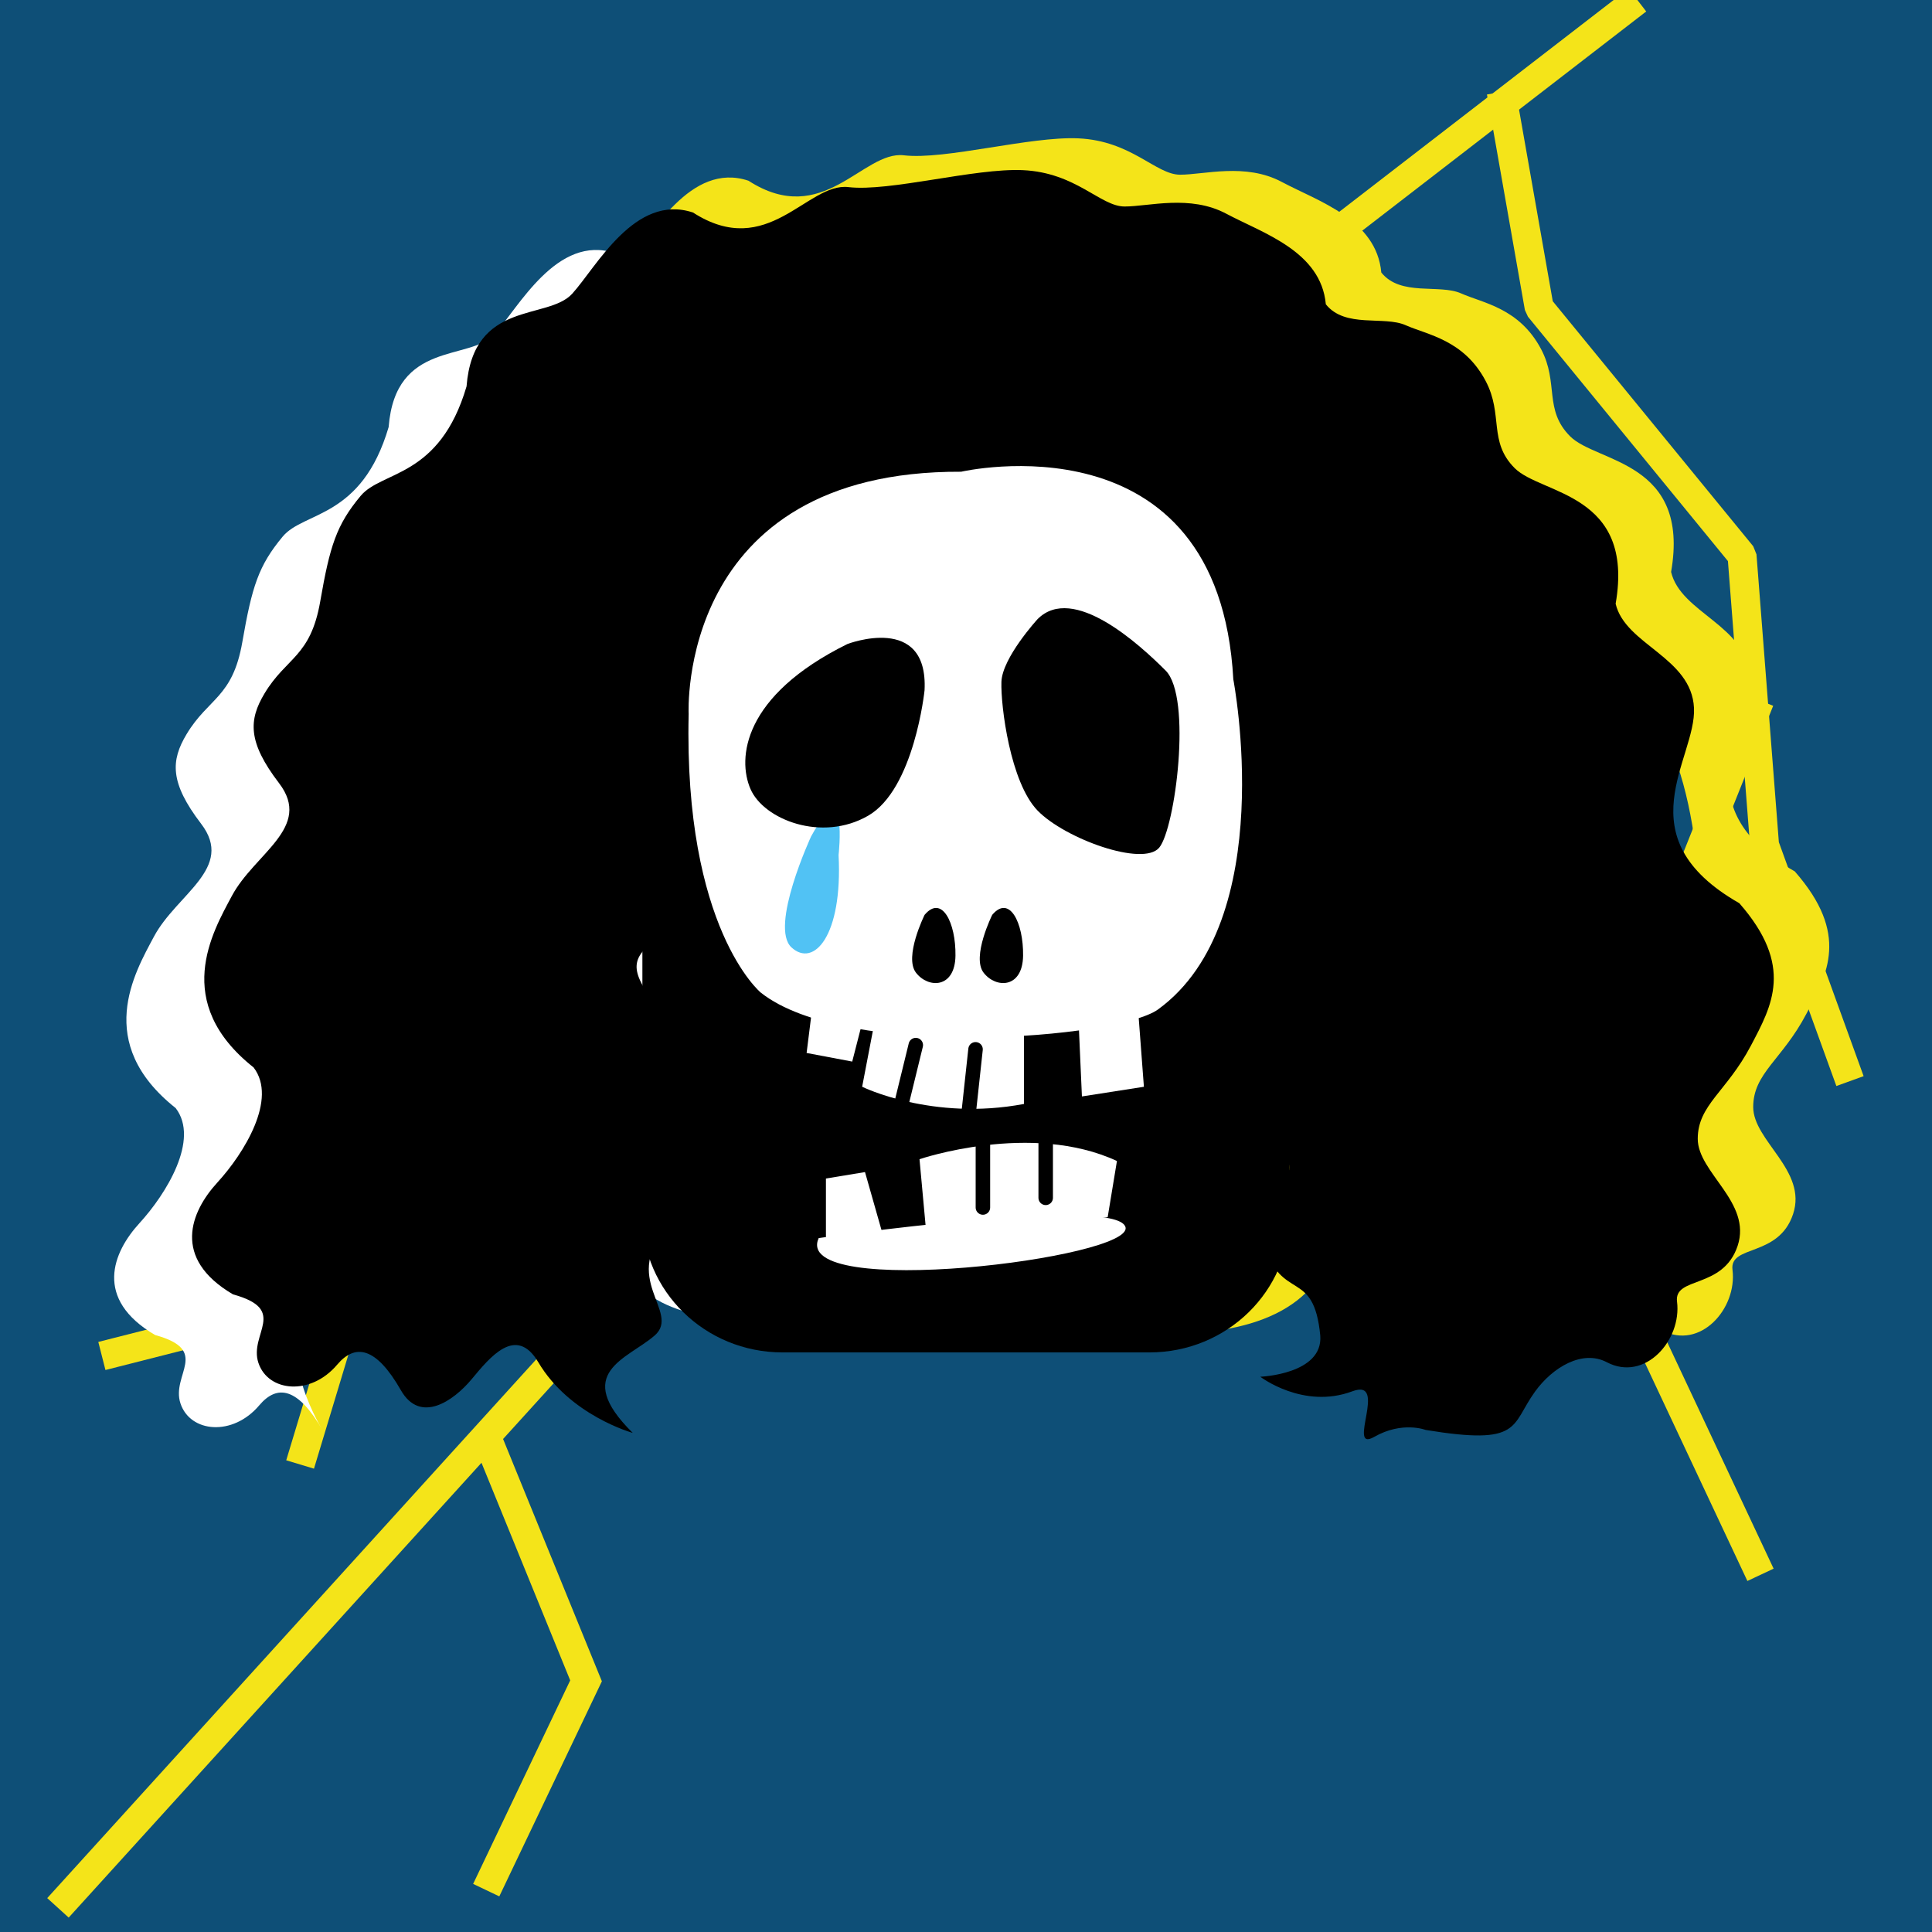 <?xml version="1.0" encoding="iso-8859-1"?><svg id="MegFaceSkull" version="1.1" xmlns="http://www.w3.org/2000/svg" xmlns:xlink="http://www.w3.org/1999/xlink" xml:space="preserve" x="0px" y="0px" viewbox="0 0 400 400" width="400" height="400" ><g id="Bottom"><rect  fill="#0E4F77" width="400" height="400" /><polyline  fill="none" stroke="#F4E419" stroke-width="6" stroke-miterlimit="10" points="339,0 276.813,48 297,81 12,395" /><polyline  fill="none" stroke="#F4E419" stroke-width="6" stroke-miterlimit="10" points="100.667,391.333 121.333,348    100.667,297.311" /><polyline  fill="none" stroke="#F4E419" stroke-width="6" stroke-linecap="square" stroke-linejoin="bevel" stroke-miterlimit="10" points="311.333,22 318.667,63.667 360.667,115 365.333,175 382,221.006" /><polyline  fill="none" stroke="#F4E419" stroke-width="6" stroke-linecap="square" stroke-linejoin="bevel" stroke-miterlimit="10" points="363.218,147.802 325.333,242.694 363.218,323.333" /><polyline  fill="none" stroke="#F4E419" stroke-width="6" stroke-linecap="square" stroke-linejoin="bevel" stroke-miterlimit="10" points="130,265 83,265 24,280" /><line  fill="none" stroke="#F4E419" stroke-width="6" stroke-linecap="square" stroke-linejoin="bevel" stroke-miterlimit="10" x1="73" y1="267.221" x2="63" y2="300.333" /></g><g id="Face"><g  /><g  /><path  fill="#F4E419" d="M273.833,147.79c0,0,8.811-62.79-61.83-68.79c-118.376-10.054-4.42,195.552-4.42,195.552    c22.5,0,76.586,13.448,69.083-34.552c-1.566-10.018-2.667-52.21-2.667-52.21c11,0,19.917-8.954,19.917-20    C293.917,156.745,284.833,147.79,273.833,147.79z" /><path  fill="#FFFFFF" d="M191.333,79h-1.333C153.548,79,124,108.101,124,144.552v7.255c-11,0.18-19.667,9.05-19.667,19.983    c0,10.933,14.667,23.787,25.667,23.967c0,0-8.894,44.288-3.333,61.538c8.202,25.441,46.8,13.908,84.146,9.927    C262.555,261.706,227.783,79,191.333,79z" /><circle  cx="133.333" cy="173.238" r="20" /><circle  cx="266.667" cy="173.238" r="20" /><path  d="M266.991,139c-0.184-37-29.986-59-66.325-59H200h-0.667c-36.338,0-66.141,22-66.325,59H133v112.667    C133,267.315,145.976,280,161.982,280h76.036C254.024,280,267,267.315,267,251.667V139H266.991z" /></g><g id="Hair"><path  fill="#F4E419" d="M108.076,73.416c1.406-18,16.804-13.61,21.876-19.189c5.014-5.518,12.969-20.823,25.009-16.811      c15.521,10,23.647-6.264,32.176-5.26c8.528,1.002,26.132-3.966,36.117-3.512c11.037,0.502,16.051,7.526,21.068,7.526      c5.018,0,13.544-2.51,21.069,1.504c7.525,4.014,19.591,7.743,20.591,18.743c4.014,5.017,12.015,2.326,16.531,4.332      c4.515,2.008,12.039,3.009,16.554,11.537c3.71,7.01,0.501,12.541,6.02,18.059c5.519,5.518,24.896,5.072,20.896,28.072      c2.006,8.528,15.724,11.054,16.224,21.589c0.501,10.534-14.724,26.649,9.385,40.411c11.391,13,6.758,21.208,2.391,29.5      c-5.017,9.533-11,12.257-11,19.28c0,7.024,11.262,13.144,8.253,22.173c-3.01,9.029-13.203,6.246-12.542,11.536      c1.001,8.022-6.68,16.681-14.547,12.54c0,0,18.406-90.04,0.13-124.076S279.825,61.667,250,55.667S123.728,57.436,108.076,73.416      z" /><path  fill="#FFFFFF" d="M159.527,47.156c-8.53-1.004-16.656,15.26-32.176,5.26c-12.039-4.013-19.994,11.293-25.009,16.811      c-5.072,5.579-20.47,1.189-21.876,19.189c-5.594,19-17.538,17.4-21.928,22.667c-5.015,6.021-6.359,10.317-8.367,21.852      c-2.006,11.537-7.022,11.537-11.537,19.061c-3.285,5.476-3.511,10.033,3.01,18.562c7.016,9.174-5.069,14.537-9.773,23.358      c-4.013,7.524-12.516,22,4.5,35.5c5.017,6.521-1.982,17.809-7.5,23.83c-5.517,6.02-9.516,15.67,3.242,23.156      c11.591,3.181,3.251,8.161,5.258,14.181c2.007,6.021,10.794,6.887,16.312,0.367c3.695-4.366,7.998-3.782,13.188,5.299      c0,0-9.871-15.749-2.871-23.749S69,164,69,164l32.667-56.5L159.527,47.156z" /><path  d="M284.5,297.5c-5.833,3.333,3.064-12.29-4.506-9.449c-10.16,3.81-19.062-3.01-19.062-3.01s13.042-0.502,12.415-8.527      c-1.347-14.014-7.934-6.833-11.697-18.872c-3.157-10.1,11.568-15.566,2.099-18.881c-7.524-2.634-6.622-11.816-3.2-15.334      c4.013-7.526,7.975-9.405,0.45-16.426c-7.525-7.023-5.586-12.753-2.074-19.275c3.511-6.52,10.255-15.879,5.741-19.392      c-4.514-3.512-16.169-16.64-15.667-25.168c-19-4.665-8.007-19.646-15.156-22.656c-8.087-3.406,0.505-8.763-8.529-13.545      c-8.527-4.514-19.483,0-28.512,0c-14,0-32.686-8.026-40.71,14.547c-4.321,12.153-19.043,9.497-17.031,21.654      c2.883,17.433-9.705,23.509-4.061,31.787c5.644,8.277,3.817,16.618-1.073,21.133s-0.57,8.134,5.073,17.165      c5.643,9.029-4.511,10.98-0.75,17c3.763,6.02,7.731,14.972,0.583,23.25c-11,11,2.333,18.125-3.309,23.015      c-5.644,4.892-17.191,7.651-4.524,20.151c0,0-13.032-3.597-19.554-14.634c-4.6-7.784-10.032-1.003-13.794,3.511      c-3.763,4.515-10.639,9.313-14.652,2.29c-5.19-9.082-9.494-9.665-13.188-5.299c-5.517,6.52-14.305,5.654-16.312-0.367      c-2.007-6.02,6.333-11-5.258-14.181C35.484,260.5,39.483,250.85,45,244.83c5.518-6.021,12.517-17.31,7.5-23.83      c-17.016-13.5-8.513-27.976-4.5-35.5c4.704-8.821,16.789-14.184,9.773-23.358c-6.52-8.528-6.294-13.086-3.01-18.562      c4.514-7.524,9.531-7.524,11.537-19.061c2.007-11.535,3.352-15.832,8.367-21.852C79.057,97.4,91,99,96.594,80      C98,62,113.398,66.39,118.47,60.811c5.014-5.518,12.969-20.823,25.009-16.811c15.521,10,23.647-6.264,32.176-5.26      c8.528,1.002,26.132-3.966,36.117-3.512c11.037,0.502,16.051,7.526,21.068,7.526c5.018,0,13.544-2.51,21.069,1.504      C261.434,48.272,273.5,52,274.5,63c4.014,5.017,12.015,2.326,16.531,4.332c4.515,2.008,12.039,3.009,16.554,11.537      c3.71,7.01,0.501,12.541,6.02,18.059C319.123,102.446,338.5,102,334.5,125c2.006,8.528,15.724,11.054,16.224,21.589      c0.501,10.534-14.724,26.649,9.385,40.411c11.391,13,6.758,21.208,2.391,29.5c-5.017,9.533-11,12.257-11,19.28      s11.262,13.144,8.253,22.173c-3.01,9.029-13.203,6.246-12.542,11.536c1.001,8.022-6.68,16.681-14.547,12.54      c-5.031-2.647-11.199,1.028-14.852,6.085c-5.106,7.069-2.646,11.219-22.642,7.94C295.17,296.055,290.333,294.167,284.5,297.5z" /></g><g id="Top"><path  fill="#FFFFFF" d="M199,97.666c0,0,53.333-12.333,56.346,43c0,0,9.654,50-15.596,68.333c-8.301,6.027-64.5,10.586-82.25-3.5   c0,0-15.966-13.25-14.92-57.698C142.58,147.802,140,97.407,199,97.666z" /><polygon  fill="#FFFFFF" points="168.125,209 167,218.003 176.443,219.788 179.083,209.5" /><path  d="M191.431,189.408c0,0-4.321,8.691-1.785,11.98c2.536,3.289,8.079,3.289,8.173-3.523   C197.913,191.053,195.001,185.18,191.431,189.408z" /><path  d="M205.431,189.408c0,0-4.321,8.691-1.785,11.98c2.536,3.289,8.079,3.289,8.173-3.523   C211.913,191.053,209.001,185.18,205.431,189.408z" /><path  fill="#FFFFFF" d="M191.875,256.333l-1.5-16.333c0,0,23.125-7.875,40.875,0.375L229.333,252" /><line  fill="none" stroke="#000000" stroke-width="3" stroke-linecap="round" stroke-miterlimit="10" x1="203.5" y1="236" x2="203.5" y2="250" /><line  fill="none" stroke="#000000" stroke-width="3" stroke-linecap="round" stroke-miterlimit="10" x1="216.5" y1="236" x2="216.5" y2="248" /><path  fill="none" stroke="#FFFFFF" stroke-width="3" stroke-linecap="round" stroke-miterlimit="10" d="M195.5,254" /><path  fill="none" stroke="#FFFFFF" stroke-width="3" stroke-linecap="round" stroke-miterlimit="10" d="M195.5,240" /><polyline  fill="#FFFFFF" points="171,257 171,244 179.09,242.667 183.167,257 171,257" /><path  d="M214.833,128.167c0,0-7.331,8-7.499,13c-0.168,5,1.832,20.833,7.499,26.667C220.5,173.667,236.667,179.5,240,175.5   s6.833-31.167,1.333-36.667S222.167,120.833,214.833,128.167z" /><path  fill="#51C2F4" d="M167.937,173.157c0,0-8.672,18.73-4.076,22.986c4.596,4.256,10.622-2.343,9.758-19.12    C173.619,177.023,175.62,159.258,167.937,173.157" /><path  d="M191.419,142.921c0,0-2.11,20.45-11.686,25.968c-9.576,5.518-21.586,0.811-24.345-5.518    c-2.759-6.33-1.623-19.314,20.044-30.026C175.432,133.345,192.23,126.853,191.419,142.921z" /><path  fill="#FFFFFF" d="M212,214v14.561c-19,3.606-33.5-3.561-33.5-3.561l2.875-15" /><polygon  fill="#FFFFFF" points="235.625,209 236.833,225.006 224,227.006 223.333,212" /><line  fill="none" stroke="#000000" stroke-width="3" stroke-linecap="round" stroke-miterlimit="10" x1="201.976" y1="217.25" x2="200.5" y2="230.875" /><line  fill="none" stroke="#000000" stroke-width="3" stroke-linecap="round" stroke-miterlimit="10" x1="189.604" y1="216.375" x2="186.375" y2="229.575" /><path  fill="#FFFFFF" d="M169.5,256.333c0,0,61.25-8.833,63.5-2.333S163.712,269.229,169.5,256.333z" /></g></svg>